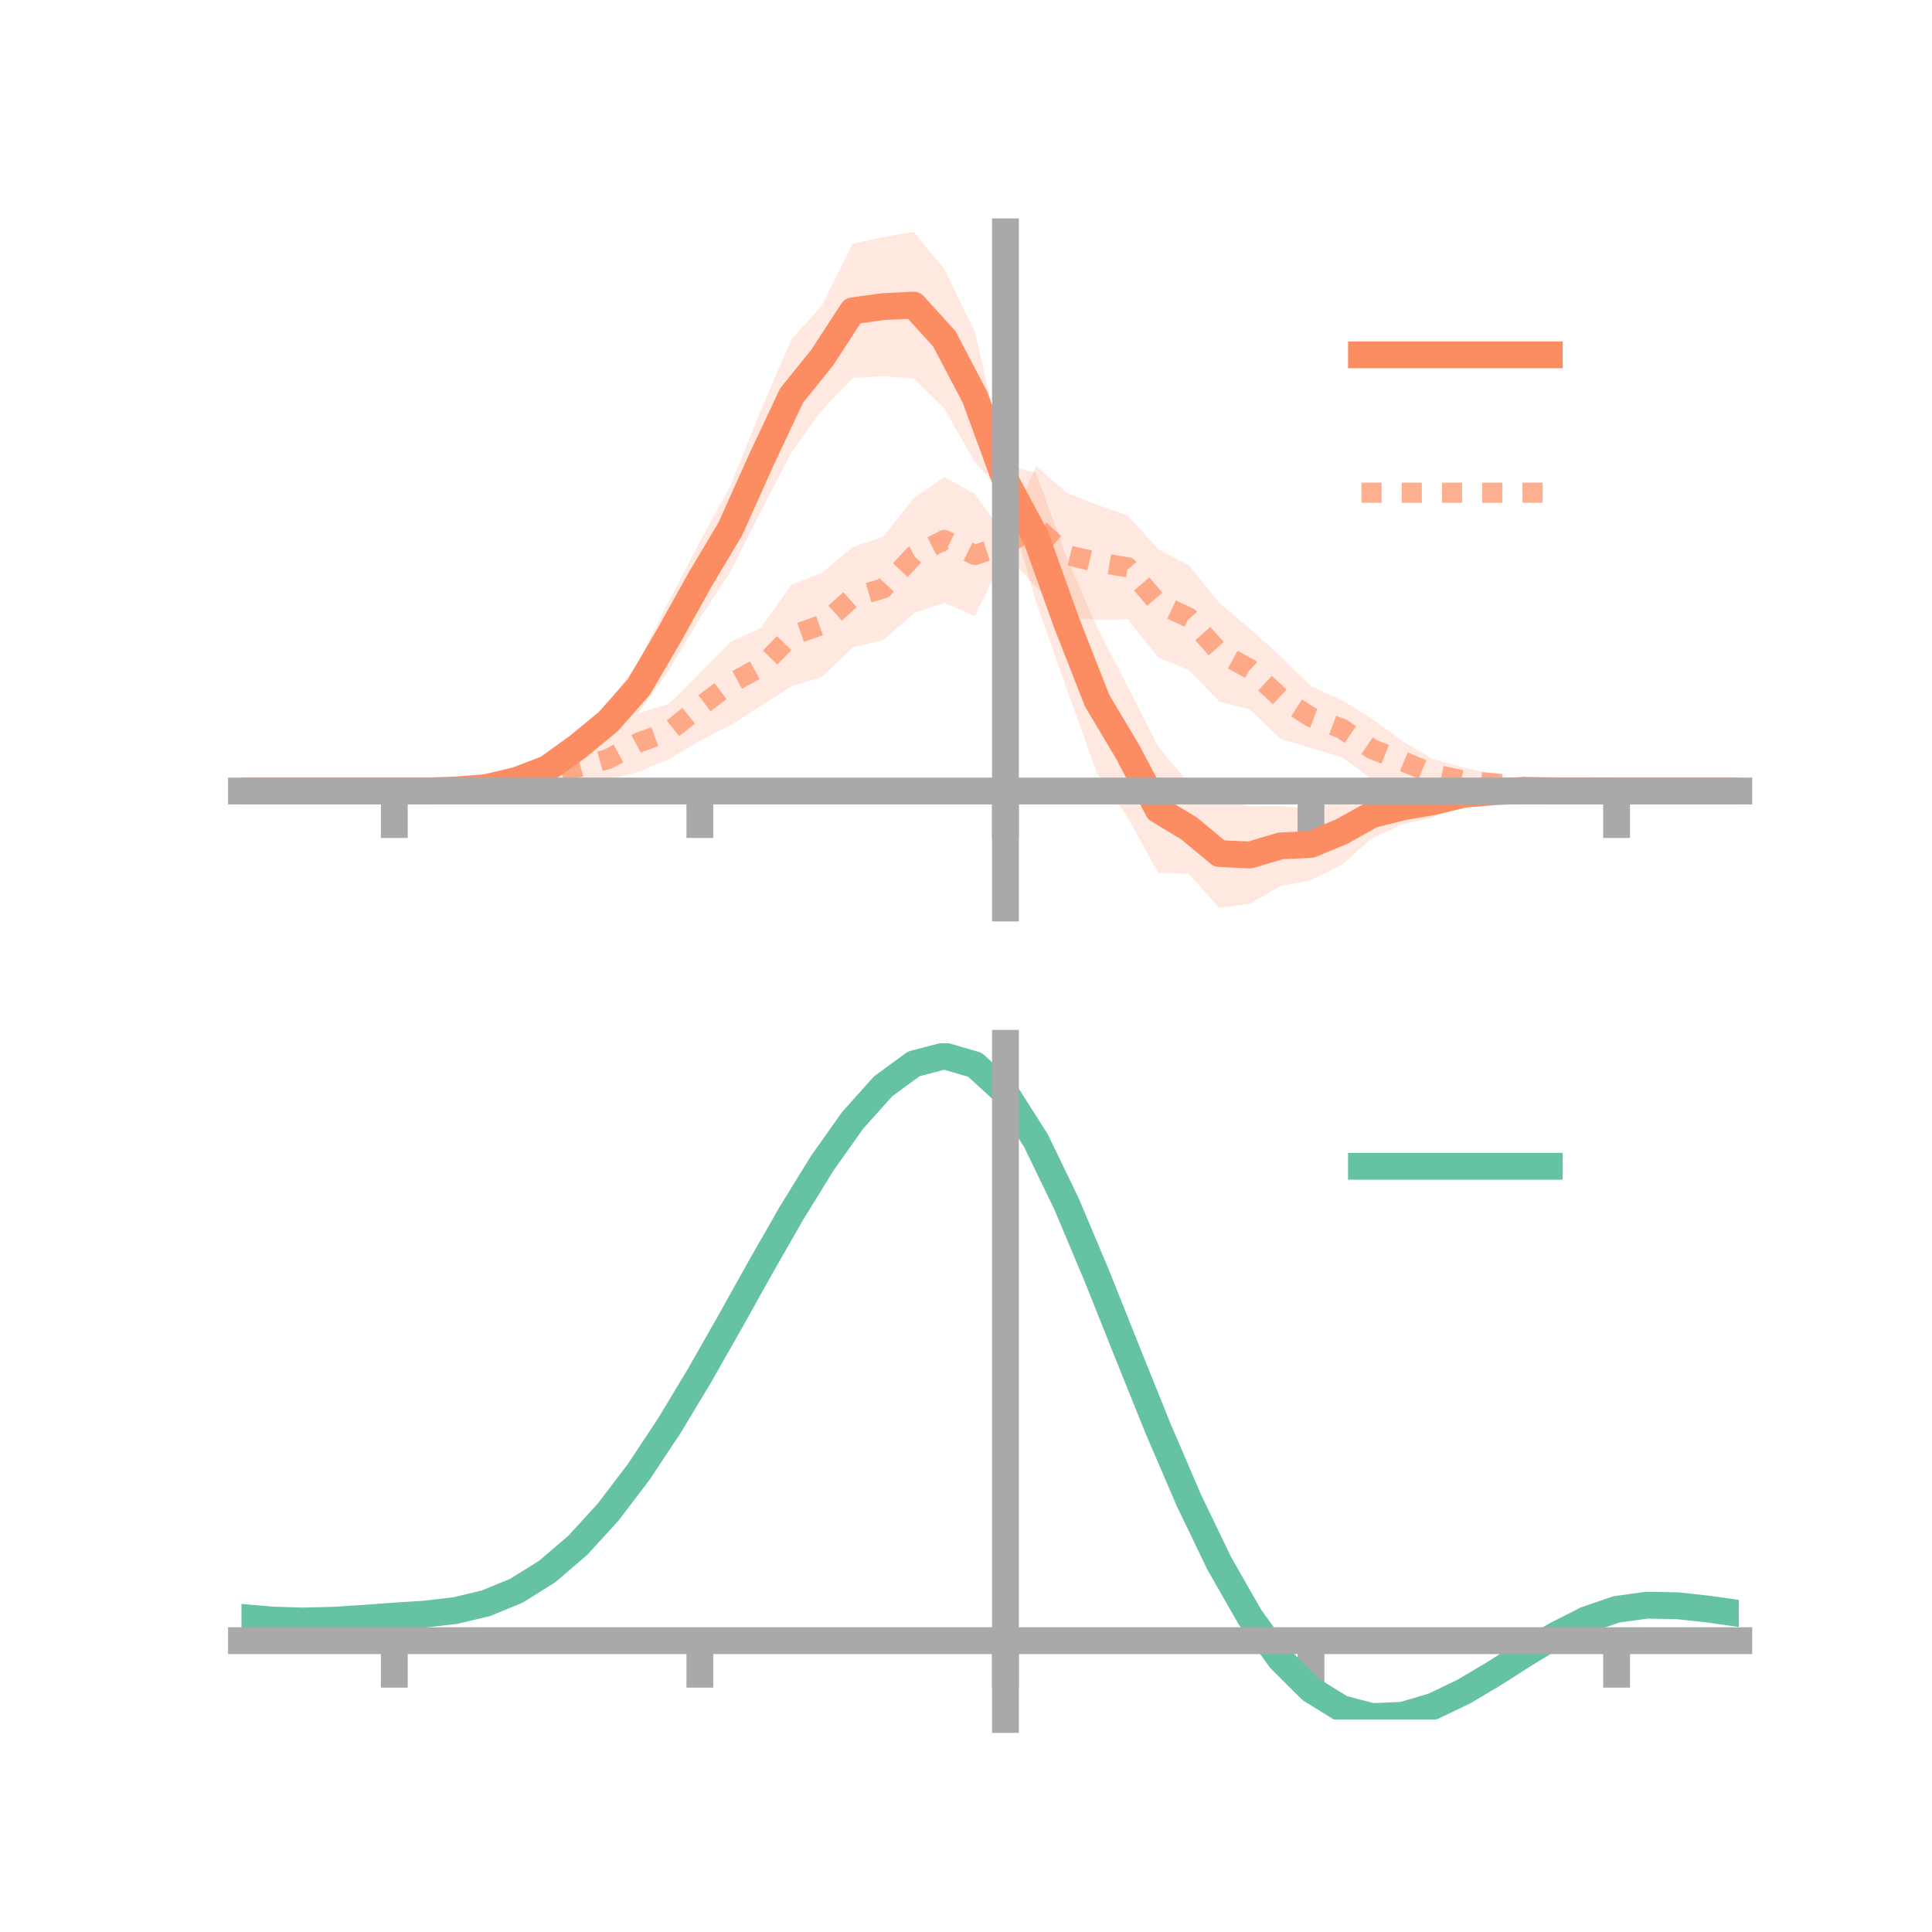 <?xml version="1.0" encoding="utf-8" standalone="no"?>
<!DOCTYPE svg PUBLIC "-//W3C//DTD SVG 1.1//EN"
  "http://www.w3.org/Graphics/SVG/1.1/DTD/svg11.dtd">
<!-- Created with matplotlib (https://matplotlib.org/) -->
<svg height="144pt" version="1.1" viewBox="0 0 144 144" width="144pt" xmlns="http://www.w3.org/2000/svg" xmlns:xlink="http://www.w3.org/1999/xlink">
 <defs>
  <style type="text/css">*{stroke-linecap:butt;stroke-linejoin:round;}</style>
 </defs>
 <g id="figure_1">
  <g id="patch_1">
   <path d="M 0 144 
L 144 144 
L 144 0 
L 0 0 
z
" style="fill:none;"/>
  </g>
  <g id="axes_1">
   <g id="patch_2">
    <path d="M 18 67.68 
L 129.6 67.68 
L 129.6 17.28 
L 18 17.28 
z
" style="fill:none;"/>
   </g>
   <g id="PolyCollection_1">
    <path clip-path="url(#p6eeee3922a)" d="M 18 58.956 
L 18 58.956 
L 20.278 58.956 
L 22.555 58.956 
L 24.833 58.956 
L 27.11 58.956 
L 29.388 58.956 
L 31.665 58.883 
L 33.943 58.67 
L 36.22 58.303 
L 38.498 57.441 
L 40.776 56.736 
L 43.053 54.459 
L 45.331 52.443 
L 47.608 49.304 
L 49.886 44.738 
L 52.163 40.369 
L 54.441 36.207 
L 56.718 30.552 
L 58.996 25.282 
L 61.273 22.77 
L 63.551 18.165 
L 65.829 17.666 
L 68.106 17.28 
L 70.384 20.067 
L 72.661 24.724 
L 74.939 34.664 
L 77.216 35.252 
L 79.494 41.537 
L 81.771 46.767 
L 84.049 51.147 
L 86.327 55.657 
L 88.604 58.33 
L 90.882 59.56 
L 93.159 60.092 
L 95.437 60.062 
L 97.714 60.27 
L 99.992 59.502 
L 102.269 58.965 
L 104.547 58.837 
L 106.824 58.575 
L 109.102 58.571 
L 111.38 58.298 
L 113.657 58.506 
L 115.935 58.722 
L 118.212 58.859 
L 120.49 58.956 
L 122.767 58.956 
L 125.045 58.956 
L 127.322 58.956 
L 129.6 58.956 
L 129.6 58.956 
L 129.6 58.956 
L 127.322 58.956 
L 125.045 58.956 
L 122.767 58.956 
L 120.49 58.956 
L 118.212 59.021 
L 115.935 59.162 
L 113.657 59.309 
L 111.38 59.725 
L 109.102 59.824 
L 106.824 60.931 
L 104.547 61.446 
L 102.269 62.465 
L 99.992 64.469 
L 97.714 65.603 
L 95.437 66.037 
L 93.159 67.363 
L 90.882 67.68 
L 88.604 65.127 
L 86.327 65.063 
L 84.049 60.932 
L 81.771 57.673 
L 79.494 51.283 
L 77.216 44.859 
L 74.939 36.928 
L 72.661 34.454 
L 70.384 30.44 
L 68.106 28.211 
L 65.829 28.038 
L 63.551 28.17 
L 61.273 30.559 
L 58.996 33.691 
L 56.718 38.11 
L 54.441 42.613 
L 52.163 46.084 
L 49.886 49.919 
L 47.608 53.122 
L 45.331 55.134 
L 43.053 56.865 
L 40.776 57.859 
L 38.498 58.888 
L 36.22 59.109 
L 33.943 59.094 
L 31.665 59.036 
L 29.388 58.956 
L 27.11 58.956 
L 24.833 58.956 
L 22.555 58.956 
L 20.278 58.956 
L 18 58.956 
z
" style="fill:#fc8d62;fill-opacity:0.2;"/>
   </g>
   <g id="PolyCollection_2">
    <path clip-path="url(#p6eeee3922a)" d="M 18 58.956 
L 18 58.956 
L 20.278 58.956 
L 22.555 58.956 
L 24.833 58.956 
L 27.11 58.956 
L 29.388 58.956 
L 31.665 58.878 
L 33.943 58.626 
L 36.22 58.389 
L 38.498 57.919 
L 40.776 56.961 
L 43.053 56.07 
L 45.331 55.036 
L 47.608 53.152 
L 49.886 52.447 
L 52.163 50.16 
L 54.441 47.837 
L 56.718 46.796 
L 58.996 43.582 
L 61.273 42.683 
L 63.551 40.787 
L 65.829 39.999 
L 68.106 37.138 
L 70.384 35.556 
L 72.661 36.813 
L 74.939 39.968 
L 77.216 34.732 
L 79.494 36.71 
L 81.771 37.627 
L 84.049 38.42 
L 86.327 40.932 
L 88.604 42.135 
L 90.882 44.935 
L 93.159 46.864 
L 95.437 48.909 
L 97.714 51.146 
L 99.992 52.183 
L 102.269 53.582 
L 104.547 55.244 
L 106.824 56.588 
L 109.102 57.222 
L 111.38 57.7 
L 113.657 58.203 
L 115.935 58.629 
L 118.212 58.842 
L 120.49 58.956 
L 122.767 58.956 
L 125.045 58.956 
L 127.322 58.956 
L 129.6 58.956 
L 129.6 58.956 
L 129.6 58.956 
L 127.322 58.956 
L 125.045 58.956 
L 122.767 58.956 
L 120.49 58.956 
L 118.212 59.027 
L 115.935 59.174 
L 113.657 59.14 
L 111.38 59.058 
L 109.102 59.161 
L 106.824 58.789 
L 104.547 58.232 
L 102.269 58.084 
L 99.992 56.424 
L 97.714 55.753 
L 95.437 55.081 
L 93.159 52.865 
L 90.882 52.299 
L 88.604 49.927 
L 86.327 49.005 
L 84.049 46.156 
L 81.771 46.184 
L 79.494 45.999 
L 77.216 43.758 
L 74.939 41.256 
L 72.661 45.912 
L 70.384 44.932 
L 68.106 45.704 
L 65.829 47.717 
L 63.551 48.259 
L 61.273 50.455 
L 58.996 51.162 
L 56.718 52.607 
L 54.441 54.057 
L 52.163 55.208 
L 49.886 56.564 
L 47.608 57.533 
L 45.331 58.101 
L 43.053 58.347 
L 40.776 58.871 
L 38.498 59.23 
L 36.22 59.262 
L 33.943 59.154 
L 31.665 59.05 
L 29.388 58.956 
L 27.11 58.956 
L 24.833 58.956 
L 22.555 58.956 
L 20.278 58.956 
L 18 58.956 
z
" style="fill:#fc8d62;fill-opacity:0.2;"/>
   </g>
   <g id="matplotlib.axis_1">
    <g id="xtick_1">
     <g id="line2d_1">
      <defs>
       <path d="M 0 0 
L 0 3.5 
" id="m63eddc6e84" style="stroke:#a9a9a9;stroke-width:2;"/>
      </defs>
      <g>
       <use style="fill:#a9a9a9;stroke:#a9a9a9;stroke-width:2;" x="29.388" xlink:href="#m63eddc6e84" y="58.956"/>
      </g>
     </g>
    </g>
    <g id="xtick_2">
     <g id="line2d_2">
      <g>
       <use style="fill:#a9a9a9;stroke:#a9a9a9;stroke-width:2;" x="52.163" xlink:href="#m63eddc6e84" y="58.956"/>
      </g>
     </g>
    </g>
    <g id="xtick_3">
     <g id="line2d_3">
      <g>
       <use style="fill:#a9a9a9;stroke:#a9a9a9;stroke-width:2;" x="74.939" xlink:href="#m63eddc6e84" y="58.956"/>
      </g>
     </g>
    </g>
    <g id="xtick_4">
     <g id="line2d_4">
      <g>
       <use style="fill:#a9a9a9;stroke:#a9a9a9;stroke-width:2;" x="97.714" xlink:href="#m63eddc6e84" y="58.956"/>
      </g>
     </g>
    </g>
    <g id="xtick_5">
     <g id="line2d_5">
      <g>
       <use style="fill:#a9a9a9;stroke:#a9a9a9;stroke-width:2;" x="120.49" xlink:href="#m63eddc6e84" y="58.956"/>
      </g>
     </g>
    </g>
   </g>
   <g id="matplotlib.axis_2"/>
   <g id="line2d_6">
    <path clip-path="url(#p6eeee3922a)" d="M 18 58.956 
L 20.278 58.956 
L 22.555 58.956 
L 24.833 58.956 
L 27.11 58.956 
L 29.388 58.956 
L 31.665 58.959 
L 33.943 58.882 
L 36.22 58.706 
L 38.498 58.165 
L 40.776 57.297 
L 43.053 55.662 
L 45.331 53.789 
L 47.608 51.213 
L 49.886 47.328 
L 52.163 43.226 
L 54.441 39.41 
L 56.718 34.331 
L 58.996 29.487 
L 61.273 26.664 
L 63.551 23.168 
L 65.829 22.852 
L 68.106 22.745 
L 70.384 25.253 
L 72.661 29.589 
L 74.939 35.796 
L 77.216 40.055 
L 79.494 46.41 
L 81.771 52.22 
L 84.049 56.04 
L 86.327 60.36 
L 88.604 61.728 
L 90.882 63.62 
L 93.159 63.727 
L 95.437 63.049 
L 97.714 62.936 
L 99.992 61.986 
L 102.269 60.715 
L 104.547 60.142 
L 106.824 59.753 
L 109.102 59.197 
L 111.38 59.011 
L 113.657 58.908 
L 115.935 58.942 
L 118.212 58.94 
L 120.49 58.956 
L 122.767 58.956 
L 125.045 58.956 
L 127.322 58.956 
L 129.6 58.956 
" style="fill:none;stroke:#fc8d62;stroke-linecap:square;stroke-width:2;"/>
   </g>
   <g id="line2d_7">
    <path clip-path="url(#p6eeee3922a)" d="M 18 58.956 
L 20.278 58.956 
L 22.555 58.956 
L 24.833 58.956 
L 27.11 58.956 
L 29.388 58.956 
L 31.665 58.964 
L 33.943 58.89 
L 36.22 58.826 
L 38.498 58.574 
L 40.776 57.916 
L 43.053 57.208 
L 45.331 56.568 
L 47.608 55.342 
L 49.886 54.505 
L 52.163 52.684 
L 54.441 50.947 
L 56.718 49.702 
L 58.996 47.372 
L 61.273 46.569 
L 63.551 44.523 
L 65.829 43.858 
L 68.106 41.421 
L 70.384 40.244 
L 72.661 41.363 
L 74.939 40.612 
L 77.216 39.245 
L 79.494 41.355 
L 81.771 41.905 
L 84.049 42.288 
L 86.327 44.969 
L 88.604 46.031 
L 90.882 48.617 
L 93.159 49.864 
L 95.437 51.995 
L 97.714 53.449 
L 99.992 54.303 
L 102.269 55.833 
L 104.547 56.738 
L 106.824 57.688 
L 109.102 58.191 
L 111.38 58.379 
L 113.657 58.671 
L 115.935 58.902 
L 118.212 58.934 
L 120.49 58.956 
L 122.767 58.956 
L 125.045 58.956 
L 127.322 58.956 
L 129.6 58.956 
" style="fill:none;stroke:#fc8d62;stroke-dasharray:1.5,1.5;stroke-dashoffset:0;stroke-opacity:0.7;stroke-width:1.5;"/>
   </g>
   <g id="patch_3">
    <path d="M 74.939 67.68 
L 74.939 17.28 
" style="fill:none;stroke:#a9a9a9;stroke-linecap:square;stroke-linejoin:miter;stroke-width:2;"/>
   </g>
   <g id="patch_4">
    <path d="M 129.6 67.68 
L 129.6 17.28 
" style="fill:none;"/>
   </g>
   <g id="patch_5">
    <path d="M 18 58.956 
L 129.6 58.956 
" style="fill:none;stroke:#a9a9a9;stroke-linecap:square;stroke-linejoin:miter;stroke-width:2;"/>
   </g>
   <g id="patch_6">
    <path d="M 18 17.28 
L 129.6 17.28 
" style="fill:none;"/>
   </g>
   <g id="legend_1">
    <g id="line2d_8">
     <path d="M 101.475 26.449 
L 115.475 26.449 
" style="fill:none;stroke:#fc8d62;stroke-linecap:square;stroke-width:2;"/>
    </g>
    <g id="line2d_9"/>
    <g id="text_1">
     <!--   -->
     <g transform="translate(121.075 28.899)scale(0.07 -0.07)">
      <defs>
       <path id="DejaVuSans-32"/>
      </defs>
      <use xlink:href="#DejaVuSans-32"/>
     </g>
    </g>
    <g id="line2d_10">
     <path d="M 101.475 36.724 
L 115.475 36.724 
" style="fill:none;stroke:#fc8d62;stroke-dasharray:1.5,1.5;stroke-dashoffset:0;stroke-opacity:0.7;stroke-width:1.5;"/>
    </g>
    <g id="line2d_11"/>
    <g id="text_2">
     <!--   -->
     <g transform="translate(121.075 39.174)scale(0.07 -0.07)">
      <use xlink:href="#DejaVuSans-32"/>
     </g>
    </g>
   </g>
  </g>
  <g id="axes_2">
   <g id="patch_7">
    <path d="M 18 128.16 
L 129.6 128.16 
L 129.6 77.76 
L 18 77.76 
z
" style="fill:none;"/>
   </g>
   <g id="PolyCollection_3">
    <path clip-path="url(#pc1e6e0bcc8)" d="M 18 120.592 
L 18 120.509 
L 20.278 120.716 
L 22.555 120.786 
L 24.833 120.724 
L 27.11 120.571 
L 29.388 120.396 
L 31.665 120.243 
L 33.943 119.973 
L 36.22 119.425 
L 38.498 118.476 
L 40.776 117.032 
L 43.053 115.045 
L 45.331 112.503 
L 47.608 109.44 
L 49.886 105.921 
L 52.163 102.047 
L 54.441 97.948 
L 56.718 93.777 
L 58.996 89.71 
L 61.273 85.935 
L 63.551 82.651 
L 65.829 80.06 
L 68.106 78.365 
L 70.384 77.76 
L 72.661 78.431 
L 74.939 80.545 
L 77.216 84.181 
L 79.494 88.962 
L 81.771 94.453 
L 84.049 100.248 
L 86.327 105.99 
L 88.604 111.38 
L 90.882 116.184 
L 93.159 120.231 
L 95.437 123.419 
L 97.714 125.71 
L 99.992 127.123 
L 102.269 127.73 
L 104.547 127.638 
L 106.824 126.979 
L 109.102 125.905 
L 111.38 124.573 
L 113.657 123.147 
L 115.935 121.785 
L 118.212 120.641 
L 120.49 119.866 
L 122.767 119.558 
L 125.045 119.609 
L 127.322 119.868 
L 129.6 120.202 
L 129.6 120.309 
L 129.6 120.309 
L 127.322 119.998 
L 125.045 119.758 
L 122.767 119.719 
L 120.49 120.035 
L 118.212 120.822 
L 115.935 121.995 
L 113.657 123.402 
L 111.38 124.88 
L 109.102 126.26 
L 106.824 127.372 
L 104.547 128.055 
L 102.269 128.16 
L 99.992 127.561 
L 97.714 126.165 
L 95.437 123.919 
L 93.159 120.813 
L 90.882 116.887 
L 88.604 112.235 
L 86.327 107.016 
L 84.049 101.453 
L 81.771 95.834 
L 79.494 90.505 
L 77.216 85.863 
L 74.939 82.334 
L 72.661 80.287 
L 70.384 79.641 
L 68.106 80.228 
L 65.829 81.863 
L 63.551 84.355 
L 61.273 87.508 
L 58.996 91.127 
L 56.718 95.019 
L 54.441 99.005 
L 52.163 102.918 
L 49.886 106.613 
L 47.608 109.971 
L 45.331 112.897 
L 43.053 115.331 
L 40.776 117.244 
L 38.498 118.645 
L 36.22 119.574 
L 33.943 120.108 
L 31.665 120.369 
L 29.388 120.51 
L 27.11 120.668 
L 24.833 120.803 
L 22.555 120.851 
L 20.278 120.782 
L 18 120.592 
z
" style="fill:#66c2a5;fill-opacity:0.2;"/>
   </g>
   <g id="matplotlib.axis_3">
    <g id="xtick_6">
     <g id="line2d_12">
      <g>
       <use style="fill:#a9a9a9;stroke:#a9a9a9;stroke-width:2;" x="29.388" xlink:href="#m63eddc6e84" y="122.287"/>
      </g>
     </g>
    </g>
    <g id="xtick_7">
     <g id="line2d_13">
      <g>
       <use style="fill:#a9a9a9;stroke:#a9a9a9;stroke-width:2;" x="52.163" xlink:href="#m63eddc6e84" y="122.287"/>
      </g>
     </g>
    </g>
    <g id="xtick_8">
     <g id="line2d_14">
      <g>
       <use style="fill:#a9a9a9;stroke:#a9a9a9;stroke-width:2;" x="74.939" xlink:href="#m63eddc6e84" y="122.287"/>
      </g>
     </g>
    </g>
    <g id="xtick_9">
     <g id="line2d_15">
      <g>
       <use style="fill:#a9a9a9;stroke:#a9a9a9;stroke-width:2;" x="97.714" xlink:href="#m63eddc6e84" y="122.287"/>
      </g>
     </g>
    </g>
    <g id="xtick_10">
     <g id="line2d_16">
      <g>
       <use style="fill:#a9a9a9;stroke:#a9a9a9;stroke-width:2;" x="120.49" xlink:href="#m63eddc6e84" y="122.287"/>
      </g>
     </g>
    </g>
   </g>
   <g id="matplotlib.axis_4"/>
   <g id="line2d_17">
    <path clip-path="url(#pc1e6e0bcc8)" d="M 18 120.55 
L 20.278 120.749 
L 22.555 120.819 
L 24.833 120.764 
L 27.11 120.62 
L 29.388 120.453 
L 31.665 120.306 
L 33.943 120.041 
L 36.22 119.499 
L 38.498 118.56 
L 40.776 117.138 
L 43.053 115.188 
L 45.331 112.7 
L 47.608 109.705 
L 49.886 106.267 
L 52.163 102.483 
L 54.441 98.476 
L 56.718 94.398 
L 58.996 90.418 
L 61.273 86.721 
L 63.551 83.503 
L 65.829 80.962 
L 68.106 79.296 
L 70.384 78.7 
L 72.661 79.359 
L 74.939 81.44 
L 77.216 85.022 
L 79.494 89.733 
L 81.771 95.143 
L 84.049 100.851 
L 86.327 106.503 
L 88.604 111.808 
L 90.882 116.535 
L 93.159 120.522 
L 95.437 123.669 
L 97.714 125.937 
L 99.992 127.342 
L 102.269 127.945 
L 104.547 127.847 
L 106.824 127.176 
L 109.102 126.082 
L 111.38 124.727 
L 113.657 123.275 
L 115.935 121.89 
L 118.212 120.732 
L 120.49 119.95 
L 122.767 119.639 
L 125.045 119.684 
L 127.322 119.933 
L 129.6 120.256 
" style="fill:none;stroke:#66c2a5;stroke-linecap:square;stroke-width:2;"/>
   </g>
   <g id="patch_8">
    <path d="M 74.939 128.16 
L 74.939 77.76 
" style="fill:none;stroke:#a9a9a9;stroke-linecap:square;stroke-linejoin:miter;stroke-width:2;"/>
   </g>
   <g id="patch_9">
    <path d="M 129.6 128.16 
L 129.6 77.76 
" style="fill:none;"/>
   </g>
   <g id="patch_10">
    <path d="M 18 122.287 
L 129.6 122.287 
" style="fill:none;stroke:#a9a9a9;stroke-linecap:square;stroke-linejoin:miter;stroke-width:2;"/>
   </g>
   <g id="patch_11">
    <path d="M 18 77.76 
L 129.6 77.76 
" style="fill:none;"/>
   </g>
   <g id="legend_2">
    <g id="line2d_18">
     <path d="M 101.475 86.929 
L 115.475 86.929 
" style="fill:none;stroke:#66c2a5;stroke-linecap:square;stroke-width:2;"/>
    </g>
    <g id="line2d_19"/>
    <g id="text_3">
     <!--   -->
     <g transform="translate(121.075 89.379)scale(0.07 -0.07)">
      <use xlink:href="#DejaVuSans-32"/>
     </g>
    </g>
   </g>
  </g>
 </g>
 <defs>
  <clipPath id="p6eeee3922a">
   <rect height="50.4" width="111.6" x="18" y="17.28"/>
  </clipPath>
  <clipPath id="pc1e6e0bcc8">
   <rect height="50.4" width="111.6" x="18" y="77.76"/>
  </clipPath>
 </defs>
</svg>
